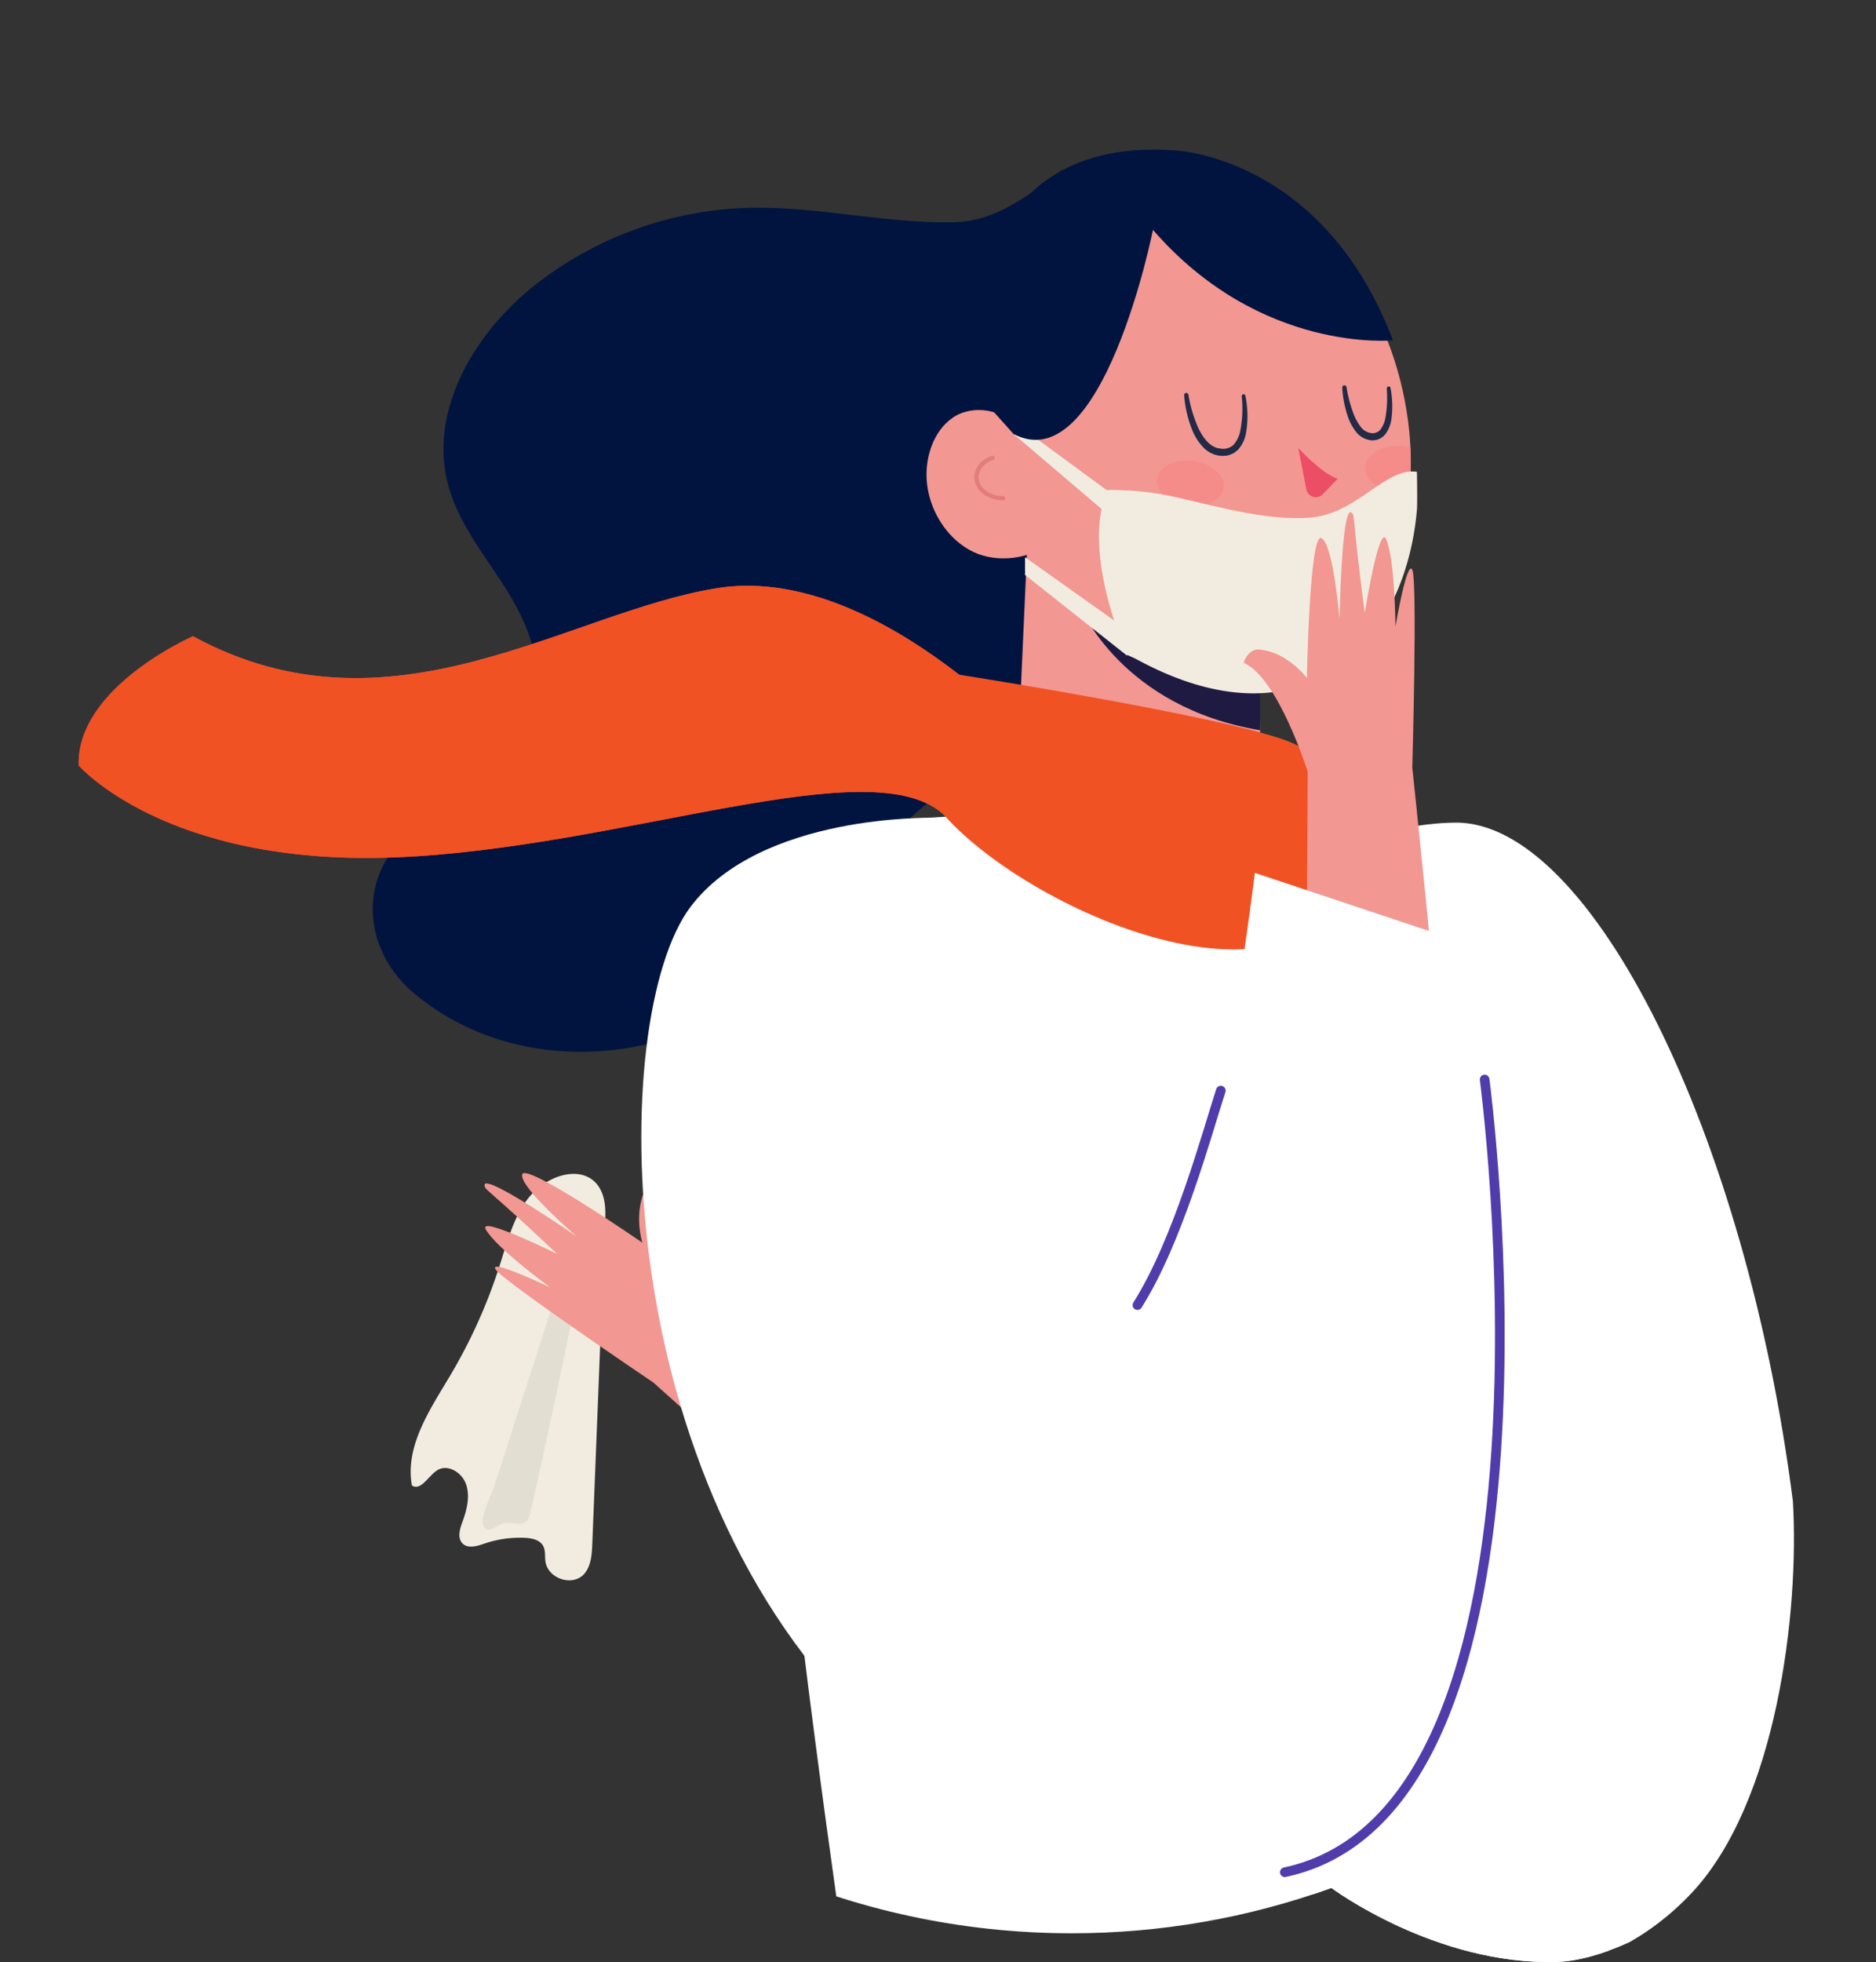 <svg xmlns="http://www.w3.org/2000/svg" xmlns:xlink="http://www.w3.org/1999/xlink" width="778.984" height="814.204" viewBox="0 0 778.984 814.204">
  <rect x="0" y="0" width="778.984" height="814.204" fill="#333333" stroke="none"/>
  <defs>
    <clipPath id="clip-path">
      <path id="Path_171" data-name="Path 171" d="M636.048,651.93c0,193.563,149.109,350.481,333.041,350.481A317.486,317.486,0,0,0,1077,983.608s43.275,32.252,93.839,30.68c31.229-.959,104.949-39.922,128.383-138.035,6.554-27.431,2.885-194.735,2.885-224.3,0-108.846-47.147-206.107-121.12-270.4C1123.412,331.517,1048.68,200.14,968.178,200.14c-80.477,0-375.3,82.8-439.229,272.5C496.86,567.825,636.048,543.057,636.048,651.93Z" transform="translate(-524.145 -200.14)"/>
    </clipPath>
  </defs>
  <g id="symptoms" transform="translate(-378.263 -1184.034)">
    <g id="Group_39" data-name="Group 39" transform="translate(378.263 1184.034)">
      <g id="Group_38" data-name="Group 38" clip-path="url(#clip-path)">
        <g id="Group_8" data-name="Group 8" transform="translate(170.536 487.146)">
          <path id="Path_144" data-name="Path 144" d="M780.185,394.865c-5.314,7.777-7.744,17.258-10.655,26.339A220.811,220.811,0,0,1,748.9,466.959c-8.351,14.009-18.7,29.162-15.766,45.382,3.669,2.45,6.782-3.915,10.5-6.285,4.3-2.743,10.249.826,11.97,5.779s.38,10.493-1.417,15.42c-1.088,2.93-2.227,6.578-.253,8.922,2.176,2.583,6.124,1.385,9.263.319a45.467,45.467,0,0,1,17.082-2.4c2.86.16,6.149.879,7.465,3.569.886,1.838.557,4.022.81,6.072.936,7.457,11.666,10.813,16.323,5.087,2.682-3.3,2.986-7.99,3.163-12.331q2.7-67.912,5.39-135.851C814.374,376.676,790.561,379.685,780.185,394.865Z" transform="translate(-732.629 -383.056)" fill="#f1ecdf"/>
          <path id="Path_145" data-name="Path 145" d="M777.2,389.63c2.354,10.546.3,21.572-1.8,32.172q-8.959,45.3-19.183,90.31c-.354,1.6-.81,3.329-2.025,4.341-2.505,2.051-6.25-.186-9.338.666-3.341.932-6.124,5.034-8.427.693-1.443-2.717,3.644-12.89,4.5-15.607q6.036-18.776,12.072-37.525Q765.117,427.168,777.2,389.63Z" transform="translate(-706.388 -372.121)" fill="#e2ded2"/>
        </g>
        <g id="Group_37" data-name="Group 37" transform="translate(32.654 62.093)">
          <g id="Group_36" data-name="Group 36">
            <g id="Group_10" data-name="Group 10" transform="translate(168.55 275.338)">
              <g id="Group_9" data-name="Group 9" transform="translate(0 3.94)">
                <path id="Path_146" data-name="Path 146" d="M948.8,479.819c-6.656,27.724-19.562,58.005-44.085,55.129-44.464-5.167-94.573-15.154-193.043-66.687-.481-.266-47.906-33.876-47.906-33.876s-24.067-32.411-20.929-48.2c-2.151-.985-6.3-.746-7.9,1.918-6.251,10.466-2.1,23.7-2.1,23.7s-48.818-33.69-49.906-28.284c-1.063,5.407,22.624,25.7,22.624,25.7s-38.872-26.9-38.239-21.2c.253,2.21,0,0,30.141,28.47,0,0-33.077-16.326-29.635-10.174,4.328,7.723,26.724,24.049,26.724,24.049s-25.712-12.3-22.65-7.457,65.495,46.926,65.495,46.926,76.124,68.285,88.119,77.26c.228,0,.38-.053.607-.053,74.934,55.528,172.341,109.645,216.729,96.755,37.708-10.946,74.732-86.954,93-129.966Z" transform="translate(-567.31 -237.49)" fill="#f29792"/>
                <path id="Path_147" data-name="Path 147" d="M706.382,328.321c-61.041.613-123.929,58.191-123.929,58.191s71.113,178.623,59.674,214.656c-8.453,26.632-80.957-3.356-80.957-3.356L537.609,701.386c57.219,35.634,111.807,79.763,165.736,98.885,37.075,13.13,75.111-.053,101.127-27.7,35.278-37.5,44.819-116.33,42.111-162.59C827.324,458.367,762.842,327.735,706.382,328.321Z" transform="translate(-303.308 -328.319)" fill="#fff"/>
              </g>
              <path id="Path_148" data-name="Path 148" d="M561.982,448.656c22.675-74.464,32.823-117.342,32.823-117.342s29.407-3.036,70.581-4.474c12.4,9.667,31.28,20.746,53.677,20.746,39.58,0,58.13-18.749,58.206-18.829,30.444,2.477,60.231,6.951,85.31,14.568,49.779,15.127,48.463,49.456,63.394,90.363,23.359,64.077-23.358,420.2-23.358,420.2L720.962,968.172,600.955,860.5C600.93,860.5,545.178,503.838,561.982,448.656Z" transform="translate(-442.5 -326.84)" fill="#fff"/>
            </g>
            <g id="Group_35" data-name="Group 35">
              <g id="Group_33" data-name="Group 33" transform="translate(0)">
                <g id="Group_31" data-name="Group 31" transform="translate(122.142)">
                  <path id="Path_149" data-name="Path 149" d="M629.04,535.89c-2.581-43.624,59.725-52.918,67.216-91.828,3.037-15.766-4.328-31.666-12.957-45.088s-18.98-26.233-23.08-41.759c-8.276-31.346,11.692-63.971,37-83.519A150.7,150.7,0,0,1,783.59,242.4c28.8-.985,57.371,6.445,86.2,5.939,14.754-.266,26.193-6.711,45.426-21.732a46.427,46.427,0,0,1,6.15,2.663c37.657,19.015,62.458,57.526,65.722,100.4a251.885,251.885,0,0,1,.4,34.143c-1.923,32.6-13.084,67.273-39.732,85.2-27.154,18.27-57.649,17.87-84.171,37.1-22.119,16.033-38.872,41.44-55.9,63.012-37.783,47.911-114.16,59.1-161.762,19.042C636.354,560.126,629.774,548.541,629.04,535.89Z" transform="translate(-628.962 -218.207)" fill="#01143f"/>
                  <g id="Group_30" data-name="Group 30" transform="translate(229.923)">
                    <g id="Group_26" data-name="Group 26" transform="translate(0 6.411)">
                      <g id="Group_25" data-name="Group 25">
                        <g id="Group_24" data-name="Group 24">
                          <g id="Group_23" data-name="Group 23">
                            <g id="Group_19" data-name="Group 19">
                              <g id="Group_12" data-name="Group 12" transform="translate(28.061)">
                                <g id="Group_11" data-name="Group 11">
                                  <path id="Path_150" data-name="Path 150" d="M646.909,229.984a62.856,62.856,0,0,0-17.31,9.934c-48.792,39.149-29.154,127.063,6.833,169.568,19.917,23.543,51.121,36.753,80.3,28.9,42.693-11.505,60.307-57.872,56.207-101.229-3.062-32.3-17.209-64-40.669-85.25C708.861,230.65,675.455,219.2,646.909,229.984Z" transform="translate(-600.471 -225.862)" fill="#f29792"/>
                                </g>
                              </g>
                              <g id="Group_14" data-name="Group 14" transform="translate(0 101.645)">
                                <g id="Group_13" data-name="Group 13">
                                  <path id="Path_151" data-name="Path 151" d="M711.3,318.842c-8.554,7.084-22.422,8.868-32.469,4.048s-17.588-15.793-19.107-27.724c-1.366-10.706,2.43-22.344,10.6-27.937,8.149-5.619,21.612-3.808,27.205,5.193Z" transform="translate(-659.45 -264.028)" fill="#f29792"/>
                                </g>
                              </g>
                              <g id="Group_16" data-name="Group 16" transform="translate(37.145 127.483)">
                                <g id="Group_15" data-name="Group 15">
                                  <path id="Path_152" data-name="Path 152" d="M624.92,408.729l6.074-135,93.535,11.718,2.48,133.188C693.1,414.428,659.034,411.312,624.92,408.729Z" transform="translate(-624.92 -273.73)" fill="#f29792"/>
                                </g>
                              </g>
                              <g id="Group_18" data-name="Group 18" transform="translate(64.021 183.597)">
                                <g id="Group_17" data-name="Group 17">
                                  <path id="Path_153" data-name="Path 153" d="M699.7,345.747V324.974s-41.63,8.469-74.5-30.174C625.2,294.8,642.206,336.133,699.7,345.747Z" transform="translate(-625.2 -294.8)" fill="#1f1a42"/>
                                </g>
                              </g>
                            </g>
                            <path id="Path_154" data-name="Path 154" d="M678.429,288.248c-6.1,0-11.06-3.915-11.06-8.735,0-3.622,2.784-6.711,6.757-8.043" transform="translate(-646.624 -150.006)" fill="none" stroke="#e37d7a" stroke-linecap="round" stroke-miterlimit="10" stroke-width="1.762"/>
                            <g id="Group_22" data-name="Group 22" transform="translate(95.784 91.385)">
                              <path id="Path_155" data-name="Path 155" d="M658.768,283.114c-.633,5.14-7.314,8.5-14.906,7.537-7.618-.959-13.286-5.912-12.653-11.052s7.314-8.5,14.906-7.537C653.732,273.047,659.4,278,658.768,283.114Z" transform="translate(-631.161 -240.678)" fill="#f58c89"/>
                              <path id="Path_156" data-name="Path 156" d="M621.209,286.893l5.34-5.513c-5.669-2.344-13.489-10.44-13.489-10.44l2.809,14.248A3.138,3.138,0,0,0,621.209,286.893Z" transform="translate(-553.085 -242.272)" fill="#ec4e66" stroke="#ec4e66" stroke-miterlimit="10" stroke-width="1.722"/>
                              <path id="Path_157" data-name="Path 157" d="M600.5,278.975c0,5.167,6.226,9.348,13.894,9.348a18.86,18.86,0,0,0,4.5-.559,130.917,130.917,0,0,0,.3-17.551,19.876,19.876,0,0,0-4.808-.612C606.722,269.627,600.5,273.808,600.5,278.975Z" transform="translate(-514.101 -244.501)" fill="#f58c89"/>
                              <g id="Group_20" data-name="Group 20" transform="translate(11.208 3.169)">
                                <path id="Path_158" data-name="Path 158" d="M651.165,262.815a46.667,46.667,0,0,1-.607,14.328,12.092,12.092,0,0,1-2.834,5.806,6.268,6.268,0,0,1-5.466,1.491c-4.125-.346-7.137-4.368-9.11-8.5a56.4,56.4,0,0,1-4.1-13.742v-.053a.931.931,0,0,0-1.037-.772.951.951,0,0,0-.734,1.012,47.837,47.837,0,0,0,3.492,14.728,22.234,22.234,0,0,0,4.176,6.552A11.373,11.373,0,0,0,641.9,287.4a10.289,10.289,0,0,0,4.024-.24c.658-.266,1.316-.506,1.949-.826l1.7-1.3a14.016,14.016,0,0,0,3.417-7.271,41.458,41.458,0,0,0-.3-15.207.773.773,0,0,0-.886-.639.782.782,0,0,0-.607.852Z" transform="translate(-627.274 -261.366)" fill="#222a46"/>
                              </g>
                              <g id="Group_21" data-name="Group 21" transform="translate(76.854)">
                                <path id="Path_159" data-name="Path 159" d="M621.991,261.519a47.459,47.459,0,0,1-.531,12.011,11.489,11.489,0,0,1-2.05,4.98,4.144,4.144,0,0,1-4.049,1.465,6.357,6.357,0,0,1-4.125-2.477,21.67,21.67,0,0,1-2.809-4.9,56.79,56.79,0,0,1-3.138-11.585v-.053a.892.892,0,0,0-1.771.213A44.786,44.786,0,0,0,606,273.636a21.567,21.567,0,0,0,3.163,5.753,9.157,9.157,0,0,0,5.846,3.542,4.94,4.94,0,0,0,1.772.027,5.193,5.193,0,0,0,1.772-.4,6.7,6.7,0,0,0,2.936-2.21,13.461,13.461,0,0,0,2.455-6.338,39.68,39.68,0,0,0-.4-12.73.773.773,0,0,0-.886-.639.8.8,0,0,0-.607.852Z" transform="translate(-603.516 -260.176)" fill="#222a46"/>
                              </g>
                            </g>
                          </g>
                        </g>
                      </g>
                    </g>
                    <g id="Group_29" data-name="Group 29" transform="translate(17.654)">
                      <g id="Group_28" data-name="Group 28" transform="translate(18.454 113.574)">
                        <path id="Path_160" data-name="Path 160" d="M602.916,281.283a126.158,126.158,0,0,1,25.333,2.317c17.436,3.6,38.416,10.36,57.978,9.215,20.372-1.172,31.786-21.039,45.224-19.069,0,0,.253,12.917,0,15.74-4.808,55.581-46.565,99.844-116.16,62.186-1.316-.719-2.758-1.278-4.125-1.944C611.166,349.754,591.68,307.515,602.916,281.283Z" transform="translate(-563.918 -253.612)" fill="#f1ecdf"/>
                        <g id="Group_27" data-name="Group 27">
                          <path id="Path_161" data-name="Path 161" d="M649.742,266.1l40.82,29.988.962,10.813-42.744-36.38Z" transform="translate(-648.78 -266.1)" fill="#f1ecdf"/>
                          <path id="Path_162" data-name="Path 162" d="M647.01,286.96l42.238,30.015.177,10.893-42.415-33.53Z" transform="translate(-642.202 -231.405)" fill="#f1ecdf"/>
                        </g>
                      </g>
                      <path id="Path_163" data-name="Path 163" d="M779.44,302.593s-54.942,5.619-99.659-45.834c0,0-20.828,104.239-57.9,84.691L603.658,321.1s-9.414-104.532,85.538-97.288C689.17,223.815,750.388,226.212,779.44,302.593Z" transform="translate(-603.4 -223.455)" fill="#01143f"/>
                    </g>
                  </g>
                </g>
                <g id="Group_32" data-name="Group 32" transform="translate(0 181.001)">
                  <path id="Path_164" data-name="Path 164" d="M653.49,365.967s36.113,41.786,131.091,38.164c94.978-3.649,199.875-46.18,228.852-17.018,0,0,76.225,17.178,55.5-9.668s-87.993-95.024-150.375-85.037c-62.382,9.96-135.418,64.69-217.59,19.948C700.966,312.356,652.6,333.4,653.49,365.967Z" transform="translate(-653.478 -291.418)" fill="#ec4e66"/>
                  <path id="Path_165" data-name="Path 165" d="M634.819,305.977s120.841,19.069,137.417,28.976c16.576,9.881,20.626,64.8,7.289,74.81-45.806,34.462-160.751-30.973-165.154-65.888C609.967,308.933,615.914,302.515,634.819,305.977Z" transform="translate(-266.006 -268.58)" fill="#f15223"/>
                </g>
              </g>
              <g id="Group_34" data-name="Group 34" transform="translate(233.645 150.457)">
                <path id="Path_166" data-name="Path 166" d="M618.6,652.936c25.965,10.333,57.573,16.858,69.366-5.353,21.385-40.268,42.136-88.046,57.447-200.248.076-.559.4-59.656.4-59.656s-12.1-38.8-26.547-45.222c.456-2.37,3.012-5.7,6.074-5.513,11.971.746,20.145,11.852,20.145,11.852s1.063-60.3,6-58.112c4.935,2.21,7.567,33.716,7.567,33.716s.81-48.045,4.986-44.236c1.62,1.465,0,0,5.466,41.626,0,0,5.922-37.125,8.858-30.707,3.67,8.069,3.9,36.22,3.9,36.22s4.91-28.63,7.035-23.3c2.126,5.353-.051,81.894-.051,81.894s10.933,103.04,11.211,118.274c-.127.187-.278.293-.4.479,1.417,94.731-11.211,207.519-46.97,237.374-30.369,25.354-112.389,12.837-157.284,3.489Z" transform="translate(-469.111 -279.949)" fill="#f29792"/>
                <path id="Path_167" data-name="Path 167" d="M608.858,364.527c29.2-38.723,100.469-36.939,100.469-36.939s49.729,191.14,85.108,202.192c26.142,8.176,48.767-179.368,48.767-179.368l90.625,30.228c11.186,186.852.354,258.52-15.311,314.741-10.755,38.643-43.148,62.985-80.147,68.977-50.209,8.1-118.716-29.136-154.145-57.952C574.011,603.258,574.34,410.281,608.858,364.527Z" transform="translate(-588.433 -200.736)" fill="#fff"/>
                <path id="Path_168" data-name="Path 168" d="M631.65,459.085c16.855-26.526,29-71.721,34.62-89.005" transform="translate(-425.648 -130.041)" fill="none" stroke="#503caa" stroke-linecap="round" stroke-miterlimit="10" stroke-width="4"/>
                <path id="Path_169" data-name="Path 169" d="M668.846,368.35s40.365,302.729-82.982,328.962" transform="translate(-318.669 -132.918)" fill="none" stroke="#503caa" stroke-linecap="round" stroke-miterlimit="10" stroke-width="4"/>
              </g>
            </g>
          </g>
        </g>
        <path id="Path_170" data-name="Path 170" d="M653.49,365.967s36.113,41.786,131.091,38.164c94.978-3.649,199.875-46.18,228.852-17.018,0,0,76.225,17.178,55.5-9.668s-87.993-95.024-150.375-85.037c-62.382,9.96-135.418,64.69-217.59,19.948C700.966,312.356,652.6,333.4,653.49,365.967Z" transform="translate(-620.824 -48.324)" fill="#f15223"/>
      </g>
    </g>
  </g>
</svg>
